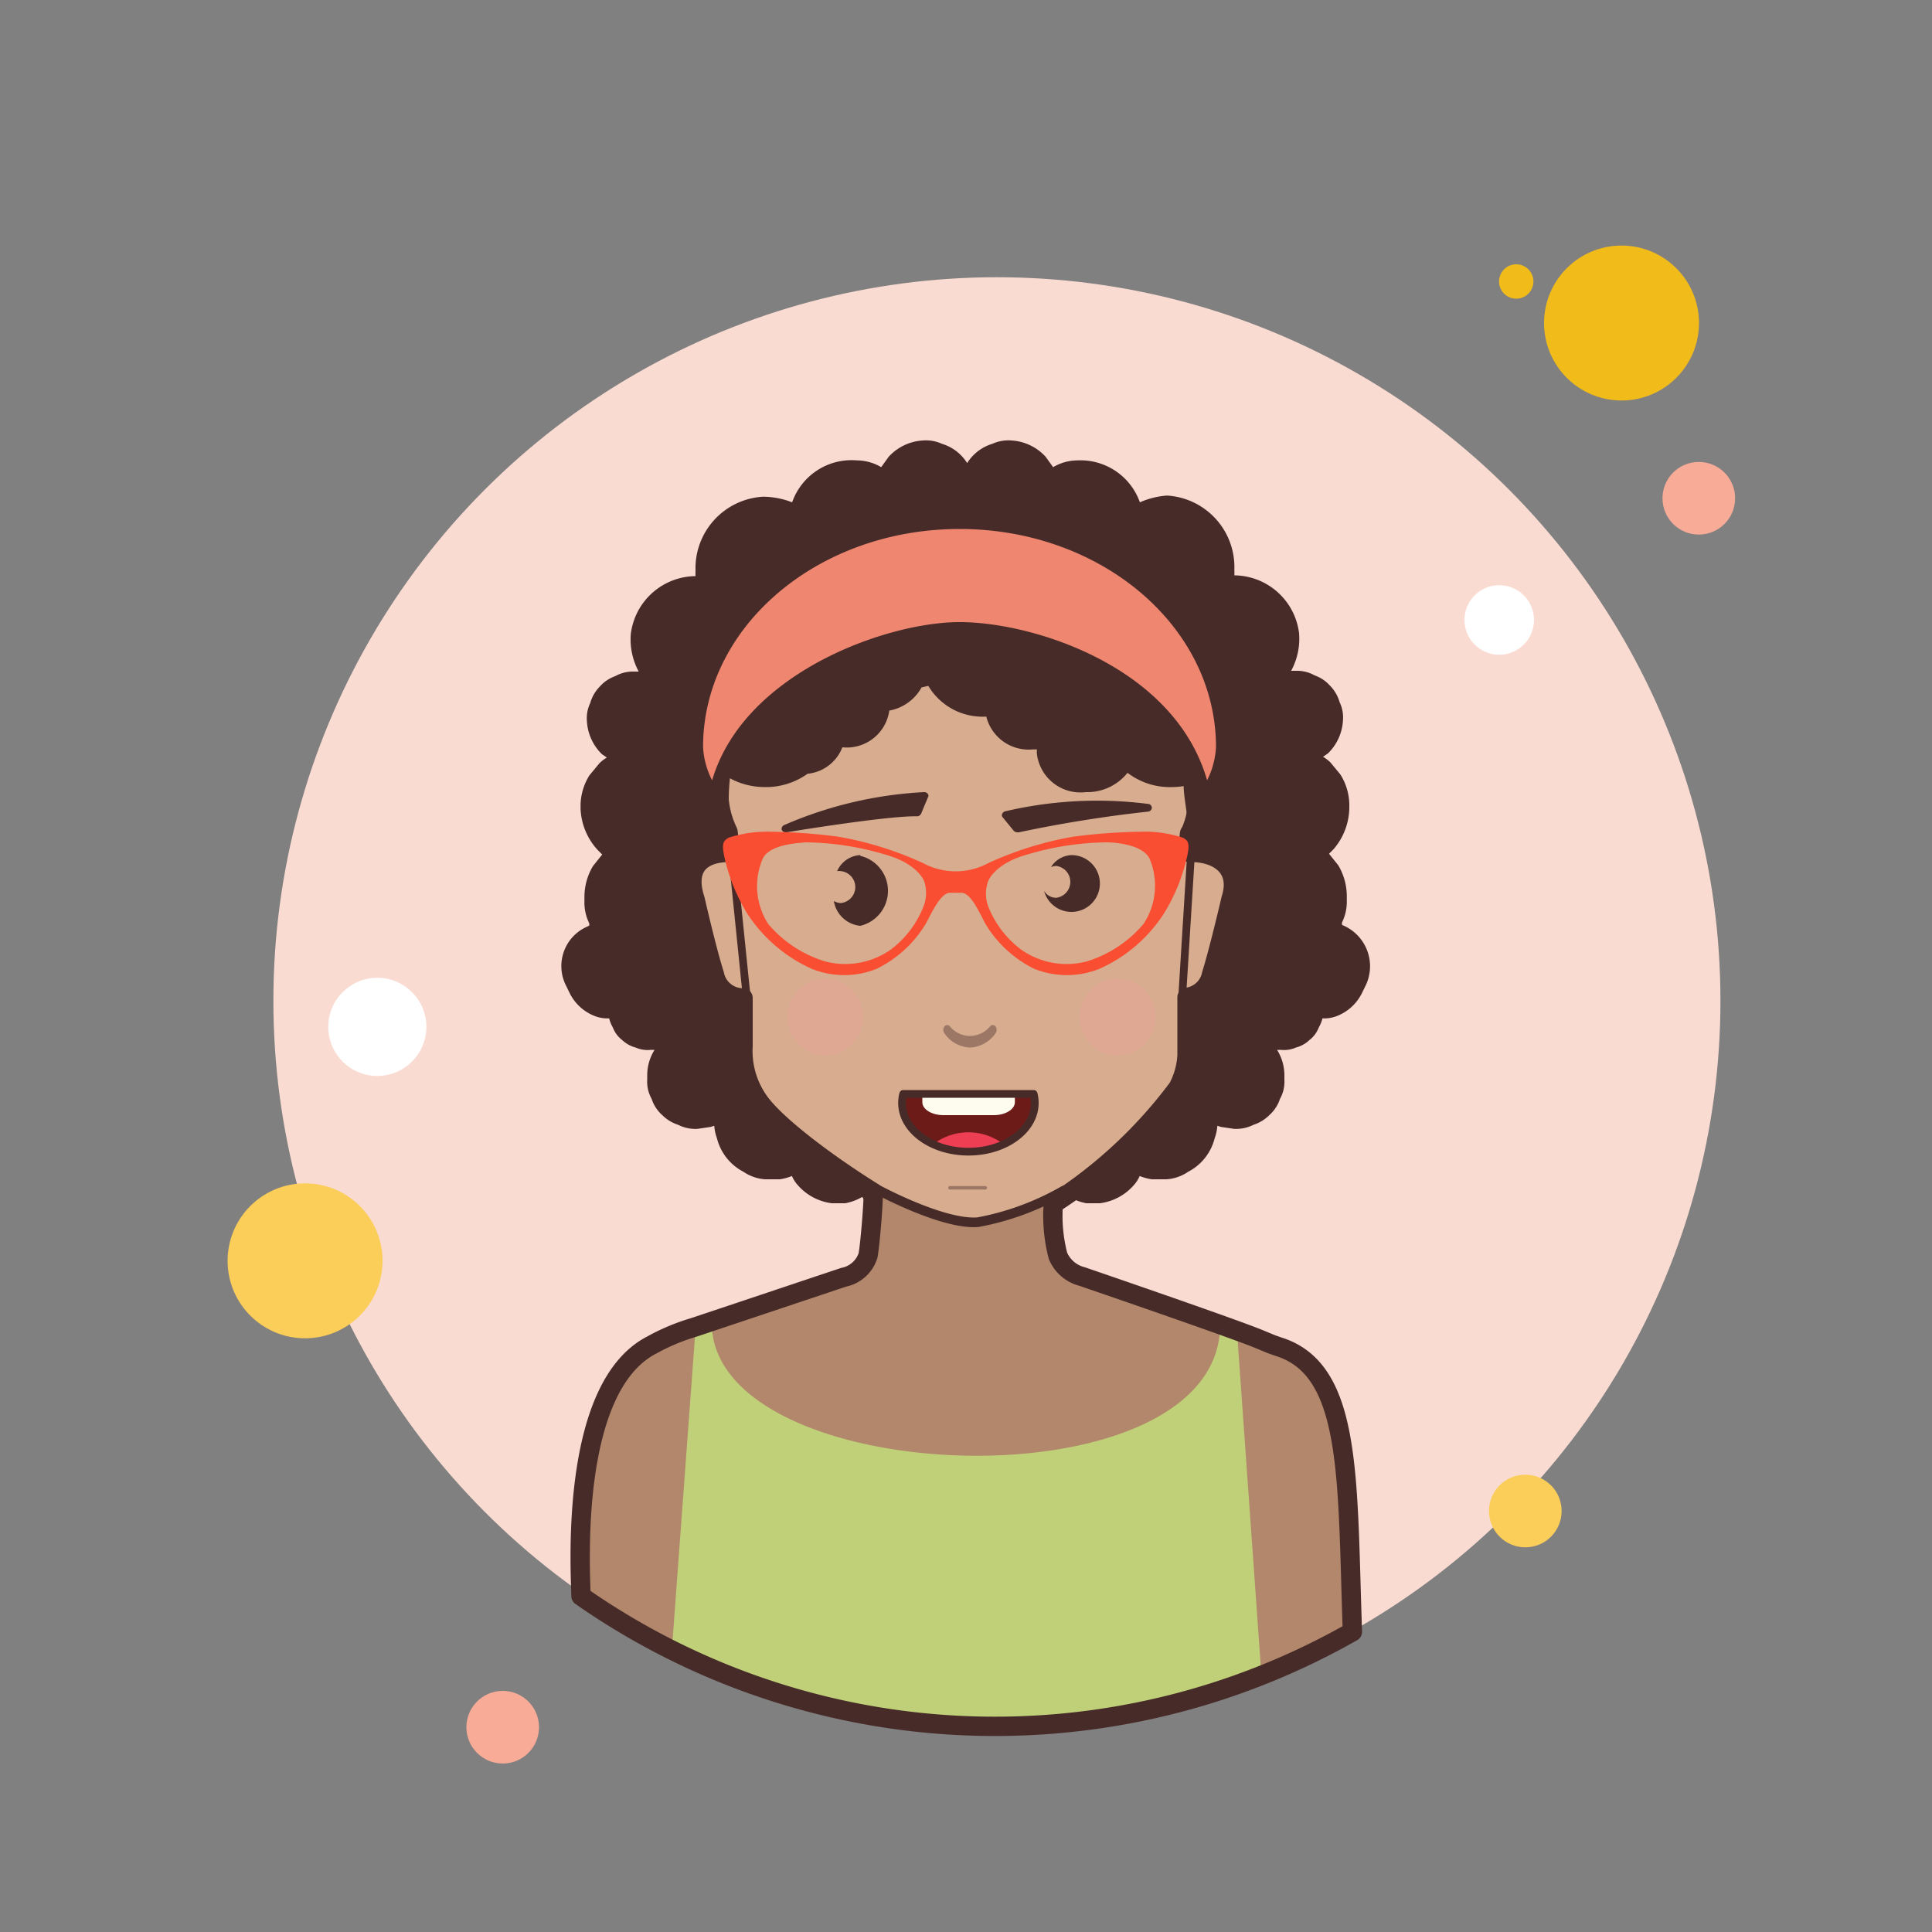<svg xmlns="http://www.w3.org/2000/svg" viewBox="0 0 100 100" width="100" height="100" style="fill: rgb(0, 0, 0);"><rect x="0" y="0" width="100" height="100" fill="#808080" stroke="none"/><defs><style>.cls-1{isolation:isolate;}.cls-2{fill:#f1bc19;}.cls-3{fill:#fff;}.cls-4{fill:#f9dbd2;}.cls-5{fill:#f8ab97;}.cls-6{fill:#fbcd59;}.cls-15,.cls-7{fill:#472b29;}.cls-8{fill:#d8ad8f;}.cls-9{fill:#b2876b;}.cls-10{opacity:0.3;}.cls-11{opacity:0.8;mix-blend-mode:multiply;}.cls-12{fill:#f4989e;}.cls-13,.cls-16,.cls-17{fill:none;stroke:#472b29;stroke-linecap:round;stroke-linejoin:round;}.cls-13{stroke-width:0.4px;}.cls-14{fill:#c0d078;}.cls-15{opacity:0.41;}.cls-16{stroke-width:0.5px;}.cls-18{fill:#6d1b18;}.cls-19{fill:#ee3e54;}.cls-20{fill:#fdfcef;}.cls-21{fill:#ee8670;}.cls-22{fill:#f94e32;}</style></defs><title>Artboard 47</title><g class="cls-1"><g id="line5"><circle class="cls-2" cx="46.62" cy="32.93" r="0.89"/><circle class="cls-3" cx="22.06" cy="58.47" r="0.89"/><circle class="cls-3" cx="81.11" cy="33.6" r="0.68"/><circle class="cls-2" cx="78.48" cy="14.57" r="0.89"/><circle class="cls-2" cx="22.56" cy="66.15" r="0.89"/><circle class="cls-4" cx="51.6" cy="51.8" r="37.45"/><circle class="cls-2" cx="83.93" cy="16.72" r="4.01"/><circle class="cls-5" cx="87.93" cy="25.79" r="1.88"/><circle class="cls-6" cx="78.95" cy="78.21" r="1.88"/><circle class="cls-6" cx="15.79" cy="65.26" r="4.01"/><circle class="cls-5" cx="26.02" cy="89.4" r="1.88"/><circle class="cls-3" cx="77.6" cy="32.09" r="1.8"/><circle class="cls-3" cx="19.53" cy="53.15" r="2.54"/><path class="cls-7" d="M70.78,49.24a2.3,2.3,0,0,0-1.17-1.3l-.15-.07,0-.12a2.43,2.43,0,0,0,.25-1.16v-.22a3.13,3.13,0,0,0-.44-1.58l-.48-.6.23-.23a3.35,3.35,0,0,0,.82-2.13V41.6a3,3,0,0,0-.46-1.51l-.52-.63a2.12,2.12,0,0,0-.38-.29l.25-.17a2.57,2.57,0,0,0,.78-1.7,1.81,1.81,0,0,0-.17-.95,2,2,0,0,0-.5-.86,1.91,1.91,0,0,0-.79-.53,1.86,1.86,0,0,0-.92-.24h-.3a3.49,3.49,0,0,0,.41-1.94,3.41,3.41,0,0,0-3.35-3,2.85,2.85,0,0,0,0-.29,3.71,3.71,0,0,0-3.48-3.84A4.22,4.22,0,0,0,59,26a3.26,3.26,0,0,0-3.24-2.17,2.48,2.48,0,0,0-1.25.35s0,0,0,0l-.39-.54a2.6,2.6,0,0,0-1.75-.84,2,2,0,0,0-1,.17,2.33,2.33,0,0,0-1.31,1,2.33,2.33,0,0,0-1.31-1,2,2,0,0,0-1-.17,2.6,2.6,0,0,0-1.75.84l-.39.54s0,0,0,0a2.48,2.48,0,0,0-1.25-.35A3.26,3.26,0,0,0,41,26a4.22,4.22,0,0,0-1.51-.29A3.71,3.71,0,0,0,36,29.53a2.85,2.85,0,0,0,0,.29,3.41,3.41,0,0,0-3.35,3,3.49,3.49,0,0,0,.41,1.94h-.3a1.86,1.86,0,0,0-.92.24,1.91,1.91,0,0,0-.79.53,2,2,0,0,0-.5.86,1.81,1.81,0,0,0-.17.95,2.57,2.57,0,0,0,.78,1.7l.25.17a2.12,2.12,0,0,0-.38.29l-.52.63a3,3,0,0,0-.46,1.51v.23A3.35,3.35,0,0,0,30.94,44l.23.23-.48.6a3.13,3.13,0,0,0-.44,1.58v.22a2.43,2.43,0,0,0,.25,1.16s0,.08,0,.12l-.15.07a2.23,2.23,0,0,0-1.07,3l.22.45a2.42,2.42,0,0,0,1.31,1.17,1.81,1.81,0,0,0,.72.11,1.72,1.72,0,0,0,.19.47,1.48,1.48,0,0,0,.48.65,1.62,1.62,0,0,0,.7.39,1.53,1.53,0,0,0,.79.12l.19,0a2.47,2.47,0,0,0-.38,1.31v.23a1.81,1.81,0,0,0,.23,1,1.9,1.9,0,0,0,.54.83,2.06,2.06,0,0,0,.83.51,2,2,0,0,0,1,.21l.68-.1.19-.06a2.44,2.44,0,0,0,.14.65,2.69,2.69,0,0,0,1.37,1.73,2.25,2.25,0,0,0,1.12.39l.76,0a2.66,2.66,0,0,0,.63-.17,1.72,1.72,0,0,0,.31.48,2.8,2.8,0,0,0,1.75.93l.7,0a2.67,2.67,0,0,0,.88-.33,3.44,3.44,0,0,0,3.06,1.65,3.34,3.34,0,0,0,2.3-.81,3.34,3.34,0,0,0,2.3.81,3.44,3.44,0,0,0,3.06-1.65,2.67,2.67,0,0,0,.88.33l.7,0a2.8,2.8,0,0,0,1.75-.93,1.72,1.72,0,0,0,.31-.48,2.66,2.66,0,0,0,.63.17l.76,0a2.25,2.25,0,0,0,1.12-.39,2.69,2.69,0,0,0,1.37-1.73,2.44,2.44,0,0,0,.14-.65l.19.06.68.1a2,2,0,0,0,1-.21,2.06,2.06,0,0,0,.83-.51,1.9,1.9,0,0,0,.54-.83,1.81,1.81,0,0,0,.23-1v-.23a2.47,2.47,0,0,0-.38-1.31l.19,0a1.53,1.53,0,0,0,.79-.12,1.62,1.62,0,0,0,.7-.39,1.48,1.48,0,0,0,.48-.65,1.72,1.72,0,0,0,.19-.47,1.81,1.81,0,0,0,.72-.11,2.42,2.42,0,0,0,1.31-1.17l.22-.45A2.3,2.3,0,0,0,70.78,49.24Z"/><path class="cls-8" d="M61.5,44c.13-1.52-.32-2.82-.22-3.58h0c-1.33-1.65-2.17-3.59-4-4.77a23.77,23.77,0,0,0-6.78-2.83c-5.7-1.43-11.3,2.74-13.06,8.13l-.06.1A21.6,21.6,0,0,1,37.73,44c-1.54,0-2.32.81-1.79,2.43,0,0,.6,2.63,1,3.89a1.49,1.49,0,0,0,1.48,1.2c0,.84,0,1.67,0,2.51a4.5,4.5,0,0,0,.86,2.81c1.51,2.18,9.23,7.2,11.1,7,3,0,9-5.14,10.59-7.7a4,4,0,0,0,.47-1.69c0-1,0-2,0-3a1.51,1.51,0,0,0,1.27-1.19c.39-1.26,1-3.86,1-3.89C64.2,44.78,63,44,61.5,44Z"/><path class="cls-9" d="M66.12,69.55l-.34-.12-.58-.24c-1.23-.53-9.26-3.27-9.26-3.27a1.87,1.87,0,0,1-1.22-1.08,8.72,8.72,0,0,1-.23-2.92,22.05,22.05,0,0,1-4.23,1.43c-1.87.18-5.15-2.27-5.15-2.27s-.09,3-.22,3.71a1.68,1.68,0,0,1-1.26,1.13L35.89,68.5a8.1,8.1,0,0,0-2.18.91,7.8,7.8,0,0,0-3.27,4.68h-.05a4.34,4.34,0,0,0-.09.61A5.51,5.51,0,0,0,30.16,76c0,.47-.09,6-.13,6.52,7.2,5.53,16.08,6.22,26.61,6.22,4.63,0,9.22-2.79,13.31-4.32C69.52,75.08,70.38,70.86,66.12,69.55Z"/><g class="cls-10"><g class="cls-11"><ellipse class="cls-12" cx="42.72" cy="52.64" rx="1.97" ry="2"/></g><g class="cls-11"><ellipse class="cls-12" cx="57.84" cy="52.64" rx="1.97" ry="2"/></g></g><line class="cls-13" x1="37.87" y1="43.97" x2="38.69" y2="52.01"/><line class="cls-13" x1="61.69" y1="43.51" x2="61.19" y2="51.58"/><path class="cls-14" d="M63.14,68.17c.72,10-26.6,9.09-26.3.14l-.81.08L34.77,85.47C48.9,92.91,65.29,86.7,65.29,86.7L64,68.53A8.33,8.33,0,0,1,63.14,68.17Z"/><path class="cls-15" d="M51,61.57a.09.09,0,0,0,0-.18H49.17a.09.09,0,0,0,0,.18Z"/><path class="cls-16" d="M45.38,61.55s3.42,1.86,5.24,1.71a14,14,0,0,0,4.43-1.63"/><path class="cls-7" d="M62.31,36.14A1.67,1.67,0,0,0,62.8,35a1.63,1.63,0,0,0-.4-1,1.72,1.72,0,0,0,.54-1.22A2.14,2.14,0,0,0,61,30.83a2.77,2.77,0,0,0-.65-.22,1.41,1.41,0,0,0,.11-.54A2.25,2.25,0,0,0,58,28.15a2.87,2.87,0,0,0-1.6.46A2.91,2.91,0,0,0,53.62,27c-1.59,0-2.88,1-2.88,2.26a1.84,1.84,0,0,0,.29,1,2.82,2.82,0,0,0-.83.29s0,0,0-.06a1.92,1.92,0,0,0-1.05-1.63,1.54,1.54,0,0,0,0-.3c0-1.2-1.25-2.17-2.78-2.17h-.15a4.17,4.17,0,0,0-.71-.06,3.9,3.9,0,0,0-2.24.67,2.38,2.38,0,0,0-2.43,2.08,2.39,2.39,0,0,0-1.84,1,2.08,2.08,0,0,0-1.31,1.81,2,2,0,0,0-1.68,1.82,1.44,1.44,0,0,0,.08.46,2.19,2.19,0,0,0-1,1.74,2.33,2.33,0,0,0,1.36,2,1.47,1.47,0,0,0,0,.36c0,1.36,1.42,2.47,3.16,2.47a3.71,3.71,0,0,0,2.19-.69,2.15,2.15,0,0,0,1.8-1.37h0a2.22,2.22,0,0,0,2.43-1.9v0a2.39,2.39,0,0,0,1.67-1.2l.35-.08a3.26,3.26,0,0,0,3,1.59,2.26,2.26,0,0,0,2.4,1.7h.22a1.79,1.79,0,0,0,0,.23A2.27,2.27,0,0,0,56.2,41a2.66,2.66,0,0,0,2.16-1,3.6,3.6,0,0,0,2.26.74c1.76,0,3.18-1.11,3.18-2.48A2.44,2.44,0,0,0,62.31,36.14Z"/><path class="cls-17" d="M66.16,69.7l-.34-.12-.58-.24C64,68.81,56,66.07,56,66.07A1.84,1.84,0,0,1,54.76,65a8.21,8.21,0,0,1-.24-2.69,24.41,24.41,0,0,0,6.45-6,4,4,0,0,0,.47-1.69c0-1,0-2,0-3a1.49,1.49,0,0,0,1.27-1.19c.39-1.25,1-3.86,1-3.88.53-1.62-.63-2.46-2.17-2.43,0-.43,0-1.08.06-1A4.43,4.43,0,0,0,62,41.4c0-6.23-5.55-11.29-12.4-11.29S37.22,35.17,37.22,41.4a4.79,4.79,0,0,0,.46,1.65,8.32,8.32,0,0,1,.09,1.07c-1.54,0-2.32.82-1.79,2.44,0,0,.6,2.63,1,3.88a1.5,1.5,0,0,0,1.48,1.21c0,.83,0,1.67,0,2.5A4.48,4.48,0,0,0,39.28,57c.81,1.17,3.4,3.15,5.92,4.72,0,.73-.17,2.71-.27,3.26a1.66,1.66,0,0,1-1.26,1.13l-7.74,2.59a10.78,10.78,0,0,0-2.18.91c-4.34,2.21-3.69,11.86-3.68,13A37.41,37.41,0,0,0,70,84.46C69.72,76.48,70,70.88,66.16,69.7Z"/><path class="cls-7" d="M47.83,41a20.83,20.83,0,0,0-7.23,1.7.22.22,0,0,0-.14.25.23.23,0,0,0,.25.13s5.06-.84,6.71-.83l.09,0a.26.26,0,0,0,.17-.14l.35-.84a.15.15,0,0,0,0-.17A.23.23,0,0,0,47.83,41Z"/><path class="cls-7" d="M52,42a20.85,20.85,0,0,1,7.42-.39.21.21,0,0,1,.2.2.22.22,0,0,1-.2.2,67.52,67.52,0,0,0-6.68,1.07l-.08,0a.27.27,0,0,1-.2-.09l-.58-.71a.17.17,0,0,1,0-.17A.24.24,0,0,1,52,42Z"/><path class="cls-7" d="M44.53,44.26a1.38,1.38,0,0,0-1.2.83.65.65,0,0,1,.2,0,.83.83,0,0,1,0,1.65.67.67,0,0,1-.37-.11,1.53,1.53,0,0,0,1.37,1.29,1.86,1.86,0,0,0,0-3.62Z"/><path class="cls-7" d="M55.47,44.26a1.31,1.31,0,0,0-1.07.62.76.76,0,0,1,.26-.06.83.83,0,0,1,0,1.65.73.73,0,0,1-.62-.36,1.47,1.47,0,1,0,1.43-1.85Z"/><path class="cls-15" d="M50.19,54.22a1.69,1.69,0,0,0,1.34-.74.3.3,0,0,0,0-.35.18.18,0,0,0-.29,0,1.34,1.34,0,0,1-2.07,0,.18.18,0,0,0-.29,0,.3.3,0,0,0,0,.35A1.69,1.69,0,0,0,50.19,54.22Z"/><path class="cls-18" d="M46.75,56.62a1.84,1.84,0,0,0-.06.47c0,1.39,1.54,2.52,3.44,2.52s3.43-1.13,3.43-2.52a1.84,1.84,0,0,0-.06-.47Z"/><path class="cls-19" d="M51.94,59.22a3,3,0,0,0-3.63,0,4.42,4.42,0,0,0,3.63,0Z"/><path class="cls-20" d="M47.74,56.62s0,0,0,0v.43c0,.37.49.67,1.09.67h2.61c.6,0,1.09-.3,1.09-.67v-.43s0,0,0,0Z"/><path class="cls-13" d="M46.75,56.62a1.84,1.84,0,0,0-.06.47c0,1.39,1.54,2.52,3.44,2.52s3.43-1.13,3.43-2.52a1.84,1.84,0,0,0-.06-.47Z"/><path class="cls-21" d="M49.67,27.38c-7.34,0-13.28,5.05-13.28,11.29a4.24,4.24,0,0,0,.47,1.72c1.62-5.54,9-8.19,12.81-8.19s11.12,2.3,12.81,8.19a4.36,4.36,0,0,0,.46-1.72C62.94,32.43,57,27.38,49.67,27.38Z"/><path class="cls-22" d="M61.23,43.36A6.44,6.44,0,0,0,59,43.05a29.62,29.62,0,0,0-3.47.26,17.84,17.84,0,0,0-4.39,1.37,3.55,3.55,0,0,1-1.67.42,3.59,3.59,0,0,1-1.68-.42,17.75,17.75,0,0,0-4.38-1.37,29.92,29.92,0,0,0-3.48-.26,6.52,6.52,0,0,0-2.22.31c-.29.18-.4.29-.14,1.32a9.71,9.71,0,0,0,1.09,2.58A7.8,7.8,0,0,0,42,50.14a4.5,4.5,0,0,0,3.39,0,6.11,6.11,0,0,0,2.53-2.33c.32-.59.75-1.56,1.23-1.6l.31,0,.3,0c.49,0,.92,1,1.24,1.6a6.08,6.08,0,0,0,2.52,2.33,4.52,4.52,0,0,0,3.4,0,7.69,7.69,0,0,0,3.34-2.88,9.62,9.62,0,0,0,1.1-2.58C61.63,43.65,61.53,43.54,61.23,43.36ZM47.81,46.89a5.13,5.13,0,0,1-1.69,2.25,4.09,4.09,0,0,1-3.42.62,6.24,6.24,0,0,1-2.94-1.94,3.61,3.61,0,0,1-.27-3.4c.35-.66,1.58-.78,2.25-.82a14.8,14.8,0,0,1,4,.61c1.8.48,2.1,1.42,2.1,1.42A1.9,1.9,0,0,1,47.81,46.89Zm11.38.93a6.26,6.26,0,0,1-2.93,1.94,4.08,4.08,0,0,1-3.42-.62,5.17,5.17,0,0,1-1.7-2.25,1.9,1.9,0,0,1,0-1.26s.3-.94,2.1-1.42a14.86,14.86,0,0,1,4-.61c.66,0,1.9.16,2.25.82A3.59,3.59,0,0,1,59.19,47.82Z"/></g></g></svg>